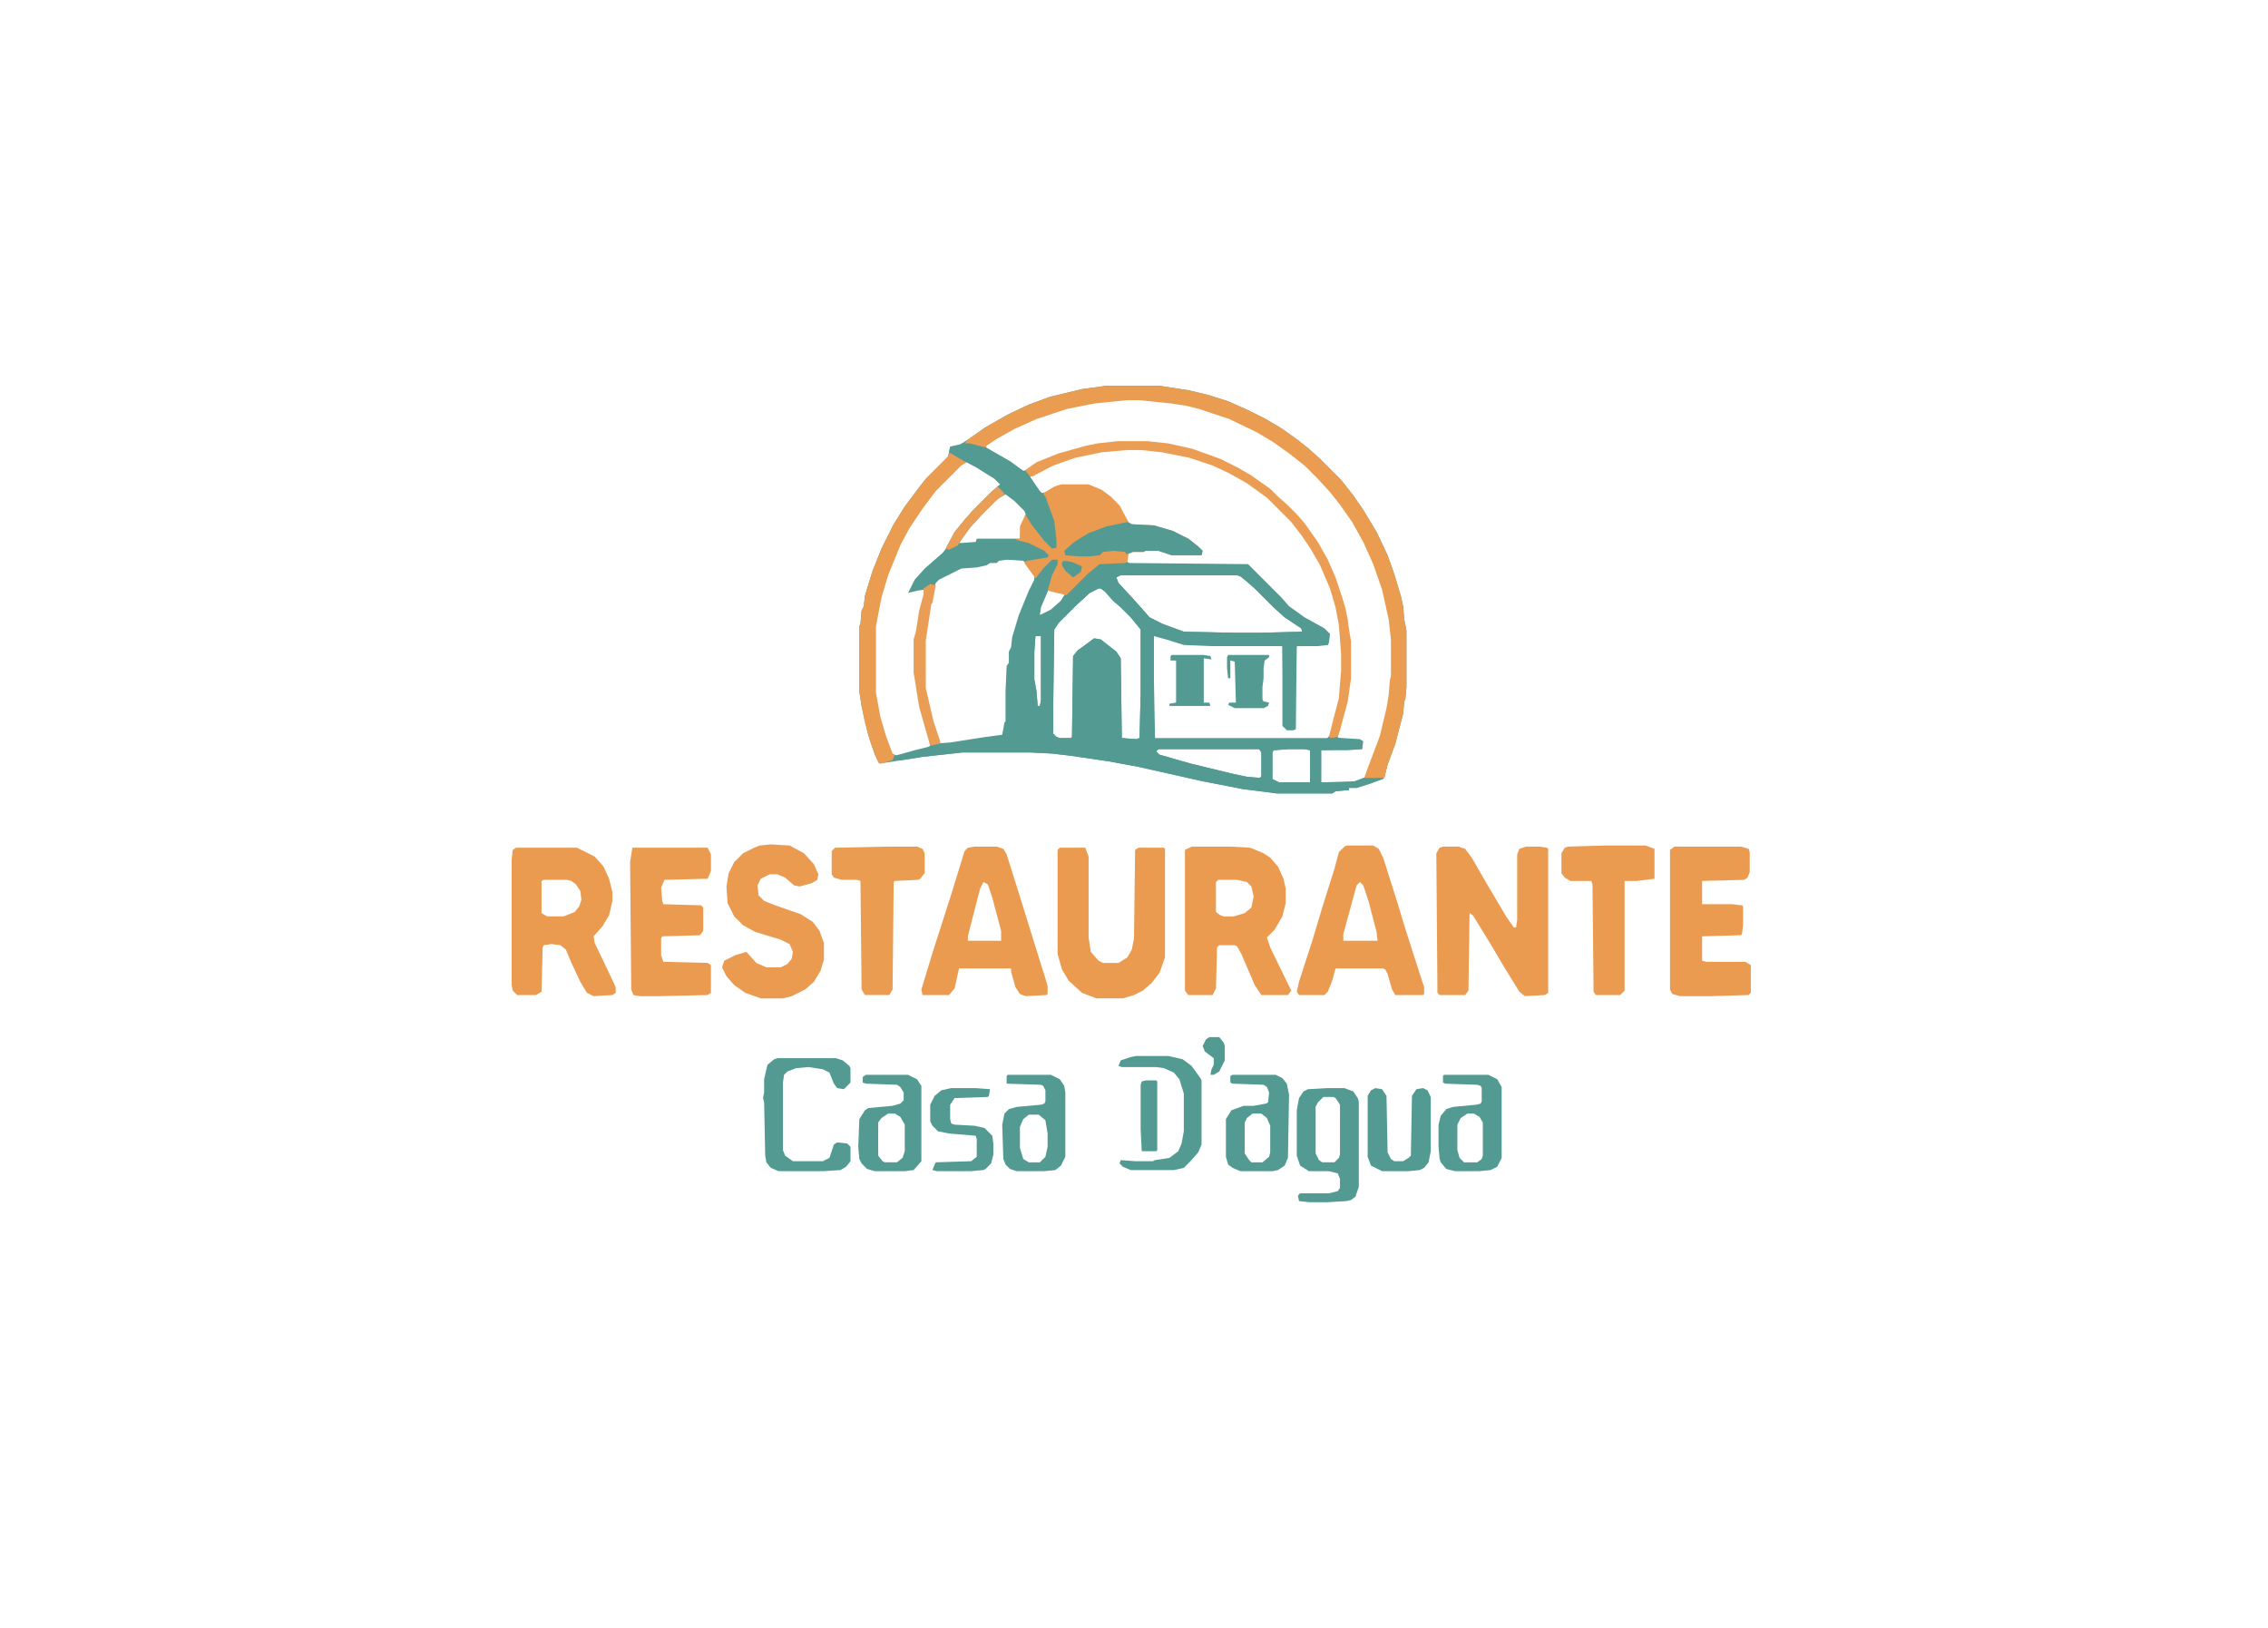 <?xml version="1.0" encoding="UTF-8"?>
<svg version="1.1" viewBox="0 0 2048 1469" width="747" height="536" xmlns="http://www.w3.org/2000/svg">
<path transform="translate(999,348)" d="m0 0h48l26 4 17 4 19 6 18 8 16 8 15 9 14 10 10 8 10 9 19 19 11 14 9 13 12 20 10 21 6 17 6 20 2 9 1 12 2 10v51l-1 11-1 2-1 11-7 27-7 19-3 12-12 5-13 4h-7v2l-12 1-3 2h-50l-31-4-36-7-58-13-27-5-34-5-17-2-20-1h-61l-36 4-19 3-13 2-7 1-4-8-6-18-4-17-2-9-2-13v-59l1-2 1-12 2-4 1-9 2-7 5-16 8-20 11-22 10-16 12-16 7-9 20-20 1-4 1-5 9-2 8-5 14-10 21-12 19-9 19-7 29-7zm19 12-30 3-25 5-27 9-20 9-16 9-10 7 1 3 21 12 11 8 4-1 13-8 19-7 22-6 10-2 18-2h27l19 2 22 5 25 9 16 8 12 7 17 12 7 7 8 7 8 8 7 8 12 17 9 16 7 16 6 18 3 10 2 10 1 8 2 12v33l-3 21-7 26-1 7 4 1 16 1 2 1v7h-13l-24 1v29h30l9-4 4-8 11-30 6-25 2-12 1-13 1-4v-33l-2-18-6-27-8-23-9-20-10-18-12-17-8-10-11-12-13-13-14-11-14-10-15-9-25-12-27-9-12-3-13-2-29-3zm0 45-23 2-24 5-20 7-21 11 5 9 5 6 5-1 10-5 3-1h25l12 5 8 6 7 7 8 15 4 3 20 1 17 5 14 7 9 7 3 3v3h-27l-12-4h-12l-1 1h-10l-5 3-1 4 1 4 2 1 107 1 29 29 7 8 12 9 21 12 4 4-1 10h-12l-16 1-1 4v71h-8l-3-3-1-72-23-1h-42l-24-1-16-5-11-3-1 2v39l1 52 1 1h155l3-4 7-25 2-8 2-25v-15l-2-26-3-16-5-17-9-21-8-14-8-12-10-13-23-23-18-13-16-9-15-7-21-7-25-5-19-2zm-148 12-26 26-12 16-12 18-8 15-11 27-6 20-5 26v60l4 22 5 17 6 16 5 2 28-7 2-1-1-9-8-27-4-25-1-6v-30l2-7 3-19 4-15v-4l-7 1-8 2 6-12 9-10 16-14 5-6 7-13 9-11 7-8 17-17 8-7-5-5-15-10-9-5zm37 28-8 6-20 20-12 16-1 3 15-1 1-3h39l1-11 5-11-2-4-9-9-8-6zm2 60-7 1-2 2h-6l-3 2-9 2-14 1-20 10-3 3-3 10-1 8-1 1-5 33v43l7 30 6 18 1 2h9l32-5 15-2 2-4 1-8 1-1v-27l1-23 2-3v-10l2-4 1-9 6-20 9-22 4-8v-6l-8-11-2-2zm103 14-4 2 2 5 12 13 9 10 7 8 12 6 19 7 47 1h21l39-1-1-3-15-10-10-9-17-17-8-7-5-4-3-1zm-20 12-8 4-12 11-16 16-4 6-1 73v21l3 3 3 1h10l1-1 1-73 4-5 15-11 6 1 14 11 4 6 1 72 13 1 3-1 1-40v-58l-9-11-9-9-7-6-7-8-4-3zm-46 2-5 10-3 10 1 2 7-2 10-8 6-8-3-2-7-2zm-11 41-1 14v25l2 11 1 13h2l1-5v-58zm111 102-2 2 3 3 28 8 37 9 14 3 12 1 1-2v-21l-2-3zm118 0-14 1-1 2v24l6 3h28v-29l-5-1z" fill="#529A92"/>
<path transform="translate(950,504)" d="m0 0h5l1 5-6 13-4 12-6 14-1 7 10-5 9-8 3-5 8-7 16-16 8-6 25-1 2 1 107 1 30 30 7 8 14 10 18 10 5 5-1 8-1 2-9 1h-19l-1 75-2 1h-6l-4-4v-72h-65l-24-1-16-5-11-3v40l1 52h155l4-1 10 1 16 1 3 2-1 7-13 1h-24v29l30-1 8-3 18-1v2l-24 8h-7v2l-12 1-3 2h-50l-31-4-36-7-58-13-27-5-34-5-17-2-20-1h-61l-36 4-19 3h-8l2-4 18-5 12-3 6-3 14-1 32-5 15-2 2-11 1-1v-27l1-23 2-3v-10l2-4 1-9 6-20 9-22 7-14zm62 15-4 2 2 5 12 13 9 10 7 8 12 6 19 7 47 1h21l39-1-1-3-15-10-10-9-17-17-8-7-5-4-3-1zm-20 12-8 4-12 11-16 16-4 6-1 73v21l3 3 3 1h10l1-1 1-73 4-5 15-11 6 1 14 11 4 6 1 72 13 1 3-1 1-40v-58l-9-11-9-9-7-6-7-8-4-3zm-57 43-1 14v25l2 11 1 13h2l1-5v-58zm111 102-2 2 3 3 28 8 37 9 14 3 12 1 1-2v-21l-2-3zm118 0-14 1-1 2v24l6 3h28v-29l-5-1z" fill="#529A92"/>
<path transform="translate(1303,764)" d="m0 0h14l6 2 6 8 15 26 16 27 7 10h2l1-7v-59l2-5 6-2h12l7 1 1 1v130l-3 2-18 1-5-4-13-21-13-22-16-26-3-2-1 70-3 4h-23l-2-2-1-126 3-5z" fill="#EA9B4F"/>
<path transform="translate(1076,764)" d="m0 0h36l17 1 12 5 6 4 7 8 5 11 2 9v13l-3 12-7 12-7 7 3 9 19 39-3 4h-24l-6-9-12-28-4-7-2-1h-14l-2 2-1 37-3 6h-22l-3-4v-127zm24 30-2 2v27l4 3 3 1h9l10-3 6-5 2-10-2-9-4-4-9-2z" fill="#EA9B4F"/>
<path transform="translate(999,348)" d="m0 0h48l26 4 17 4 19 6 18 8 16 8 15 9 14 10 10 8 10 9 19 19 11 14 9 13 12 20 10 21 6 17 6 20 2 9 1 12 2 10v51l-1 11-1 2-1 11-7 27-7 19-3 12h-18l2-6 12-32 6-25 2-12 1-13 1-4v-33l-2-18-6-27-8-23-9-20-10-18-12-17-8-10-11-12-12-12-14-11-14-10-15-9-25-12-27-9-12-3-13-2-29-3h-11l-30 3-25 5-27 9-20 9-16 9-9 6-1 2-19-4 5-5 18-12 18-10 17-8 19-7 29-7z" fill="#EA9C51"/>
<path transform="translate(466,765)" d="m0 0h55l16 8 8 9 5 11 3 12v8l-3 13-6 10-8 9 1 6 12 25 7 15v5l-3 2-17 1-6-3-6-10-8-17-5-12-5-4-8-1-7 1-1 2-1 40-5 3h-17l-4-4-1-5v-113l1-9zm25 29-2 1v29l5 3h15l10-4 4-5 2-6-1-8-4-6-4-3-4-1z" fill="#EA9B50"/>
<path transform="translate(957,765)" d="m0 0h23l3 8v73l2 13 7 8 4 2h14l8-5 4-7 2-10 1-80 3-2h23l1 1v98l-5 14-7 9-8 7-8 4-10 3h-24l-13-5-12-11-6-10-4-14v-94z" fill="#EA9B4F"/>
<path transform="translate(1216,763)" d="m0 0h24l5 3 4 8 13 41 6 20 8 25 10 31v6l-1 1h-25l-3-5-4-14-2-4-2-1h-43l-3 11-4 10-3 3h-23l-2-3 2-9 12-37 9-30 11-35 4-15 5-5zm12 33-3 3-12 44v6h31l-1-8-7-27-5-15z" fill="#EA9B50"/>
<path transform="translate(880,764)" d="m0 0h20l6 2 3 5 16 51 13 42 6 19 2 7v7l-1 1-19 1-5-2-4-6-4-14v-3h-47l-4 18-5 6h-24l-1-5 10-33 17-53 12-39 3-3zm8 32-3 6-8 31-3 12v4h30v-9l-8-30-4-12z" fill="#EA9B50"/>
<path transform="translate(1512,764)" d="m0 0h60l7 2 1 3v18l-2 5-3 2-38 1v21h27l9 1 1 1v17l-1 8-1 1-35 1v22l4 1h35l5 3v25l-2 2-34 1h-28l-7-2-2-4v-126z" fill="#EA9B50"/>
<path transform="translate(696,762)" d="m0 0 17 1 13 7 9 10 4 9-1 5-5 3-11 3-5-1-8-7-7-3h-7l-8 4-3 6 1 9 5 5 10 4 23 8 11 7 6 8 4 11v15l-3 10-6 10-8 7-12 6-8 2h-20l-14-5-10-7-7-8-4-8 2-6 10-5 10-3 9 10 9 4h13l6-3 4-5 1-6-3-7-8-4-23-7-11-6-8-8-6-12-1-15 2-12 5-10 8-8 10-5 5-2z" fill="#EA9B50"/>
<path transform="translate(571,765)" d="m0 0h68l3 6v15l-3 7-39 1-3 7 1 12 1 3 34 1 2 2v21l-3 4-34 1-1 2v15l2 6 40 1 3 2v25l-3 2-43 1h-18l-6-1-2-5-1-115z" fill="#EA9B4F"/>
<path transform="translate(958,437)" d="m0 0h25l12 5 8 6 8 8 8 15 3 2 20 1 17 5 14 7 9 7 4 4-1 4h-27l-12-4h-12l-1 1h-10l-4 2-1 7-2 1-23 1-11 9-19 19-17-4 4-14 5-10v-4h-5l-8 8-7 9-2-3-8-11 2-2 19-3 1-2-4-4-14-7-12-3 4-1v-11l5-11 4 4 6 10 12 14 2 2h3l-1-17-2-10-8-22 10-6z" fill="#EA9B50"/>
<path transform="translate(1450,763)" d="m0 0h36l8 3v27l-16 2h-11v99l-4 4h-22l-2-3-1-97-1-3h-19l-5-3-3-4v-18l3-5 3-1z" fill="#EA9B50"/>
<path transform="translate(802,764)" d="m0 0h26l5 2 2 4v18l-4 5-2 1-21 1-1 1-1 97-3 5h-22l-3-5-1-98-3-1h-14l-7-2-2-3v-21l3-3z" fill="#EA9C50"/>
<path transform="translate(858,408)" d="m0 0 8 4 4 3 3 2-5 3-23 23-12 16-12 18-8 15-11 27-6 20-5 26v60l4 22 5 17 6 16 2 1-2 5-10 3-3-1-7-18-5-18-3-15-2-13v-59l1-2 1-12 2-4 1-9 2-7 5-16 8-20 11-22 10-16 12-16 7-9 20-20z" fill="#EA9C51"/>
<path transform="translate(1009,398)" d="m0 0h27l19 2 22 5 25 9 16 8 12 7 17 12 7 7 8 7 9 9 7 8 12 17 9 16 7 16 6 18 3 10 2 10 1 8 2 12v33l-3 21-7 26-2 6-6 1-2-1 3-12 6-23 2-25v-15l-2-26-3-16-5-17-9-21-8-14-8-12-10-13-22-22-18-13-16-9-15-7-21-7-25-5-19-2h-12l-23 2-24 5-20 7-19 10-4-1-2-5 10-7 20-8 25-7 10-2z" fill="#EA9D53"/>
<path transform="translate(1199,982)" d="m0 0h15l8 3 4 6 1 3v77l-3 9-4 3-4 1-17 1h-17l-9-1-1-5 2-2h26l8-2 2-3v-8l-2-5-8-2h-18l-8-5-3-9v-41l2-11 4-6 4-2zm-4 8-5 5-2 4v42l3 6 3 2h11l4-4 1-3v-45l-4-6-2-1z" fill="#529A92"/>
<path transform="translate(869,400)" d="m0 0h7l15 4 21 12 11 8 5 3 11 16 5 5 8 22 2 17v7l-4 1-7-7-11-14-5-8-2-5-9-9-8-6-7 4-15 15-10 11-8 11-3 5-8 4-3-1 8-15 9-11 7-8 18-18 7-6-5-5-16-10-15-8-10-6 1-5 9-2z" fill="#529A92"/>
<path transform="translate(702,955)" d="m0 0h53l6 2 6 5 1 2v13l-6 6-6-1-3-4-4-10-6-3-13-2-11 1-8 3-3 3-1 7v61l2 5 7 5h27l6-3 4-12 3-2 9 1 3 3v13l-4 5-5 3-15 1h-41l-7-3-4-5-1-6-1-48-1-4 1-5v-12l3-13 6-5z" fill="#529A92"/>
<path transform="translate(1304,970)" d="m0 0h40l8 4 4 7v64l-4 8-6 3-10 1h-22l-8-2-5-6-1-3-1-11v-20l2-8 5-6 6-2 21-2 4-1 1-2v-12l-1-2-3-1-29-1-2-1v-6zm21 35-6 4-3 6v23l2 7 4 4h12l4-3 1-3v-30l-3-5-5-3z" fill="#529A92"/>
<path transform="translate(1113,970)" d="m0 0h39l6 3 4 5 2 10-1 57-3 7-6 4-5 1h-29l-7-3-4-3-2-7v-34l5-8 11-4h9l11-2 2-1 1-9-2-5-3-2-28-1-2-1v-6zm18 35-5 4-2 4v28l4 6 2 2h10l6-5 1-4v-24l-3-7-5-4z" fill="#529A92"/>
<path transform="translate(910,970)" d="m0 0h39l8 4 4 6 1 6v58l-4 8-5 4-10 1h-25l-6-2-4-4-2-5-1-31 2-10 4-4 7-2 22-2 3-1 1-2v-10l-2-4-2-1-31-1v-7zm19 36-5 4-3 7v19l3 10 5 3h10l5-5 2-9v-12l-2-12-6-5z" fill="#529A92"/>
<path transform="translate(782,970)" d="m0 0h38l8 4 4 6v68l-7 8-8 1h-27l-7-2-5-5-2-4-1-11 1-25 5-8 3-2 22-2 7-2 3-3v-7l-3-5-3-2-28-1-3-1v-5zm20 35-6 4-3 4v30l4 5 2 1h11l5-4 2-6v-24l-4-7-5-3z" fill="#529A92"/>
<path transform="translate(1242,982)" d="m0 0 6 1 4 6 1 51 3 6 3 2h8l5-3 2-2 1-54 4-6 6-1 4 2 3 6v49l-2 10-4 5-4 2-10 1h-24l-10-5-3-8v-55l3-5z" fill="#529A92"/>
<path transform="translate(1026,953)" d="m0 0h29l13 3 8 6 8 11 1 2v58l-3 7-7 8-6 6-9 2h-39l-7-3-3-3 1-3 13 1h16l2-1 13-2 8-6 3-7 2-11v-34l-4-13-5-6-9-4-7-1h-31l-3-1 2-5 9-3z" fill="#529A92"/>
<path transform="translate(1018,471)" d="m0 0 4 2 20 1 17 5 14 7 9 7 4 4-1 4h-27l-12-4h-12l-1 1h-10l-6 2-1-2-11-1-9 1-3 3-9 1h-10l-12-1-1-4 9-8 13-8 16-6z" fill="#529A92"/>
<path transform="translate(859,982)" d="m0 0h22l13 1-1 6-1 1-30 1-4 6v13l1 4 3 1 18 1 9 2 7 7 1 7v10l-2 8-5 5-2 1-11 1h-31l-4-1 2-5 1-2 32-1 5-4v-16l-1-3-24-2-10-2-5-5-2-4v-15l4-8 6-5z" fill="#529A92"/>
<path transform="translate(1109,591)" d="m0 0h37v2l-4 3-1 7v9l-1 8v11l1 2 5 1-1 3-4 2h-26l-6-3 1-2h6l-1-37-4-1v16h-2l-1-9v-10z" fill="#529A92"/>
<path transform="translate(840,527)" d="m0 0 5 1-3 16-1 1-5 33v43l7 30 6 18v2l-9 2-10-35-4-25-1-6v-30l2-7 3-19 4-15v-5z" fill="#EA9E55"/>
<path transform="translate(1058,591)" d="m0 0h29l6 1 1 3-7-1v40h5l1 3h-37v-2l6-1v-38h-5v-4z" fill="#529A92"/>
<path transform="translate(1035,975)" d="m0 0h9l1 1v62l-1 1h-13l-1-20v-40l1-3z" fill="#529A92"/>
<path transform="translate(901,439)" d="m0 0 5 5 1 2-8 6-13 13-10 11-8 11-3 5-8 4-3-1 8-15 9-11 7-8 18-18z" fill="#EA9E55"/>
<path transform="translate(1092,936)" d="m0 0h9l4 5 1 3v13l-5 10-5 3h-3l1-5 2-4v-6l-8-6-2-5 3-6z" fill="#529A92"/>
<path transform="translate(961,506)" d="m0 0 7 1 9 4-1 5-7 5-7-6-3-5v-3z" fill="#529A92"/>
</svg>
